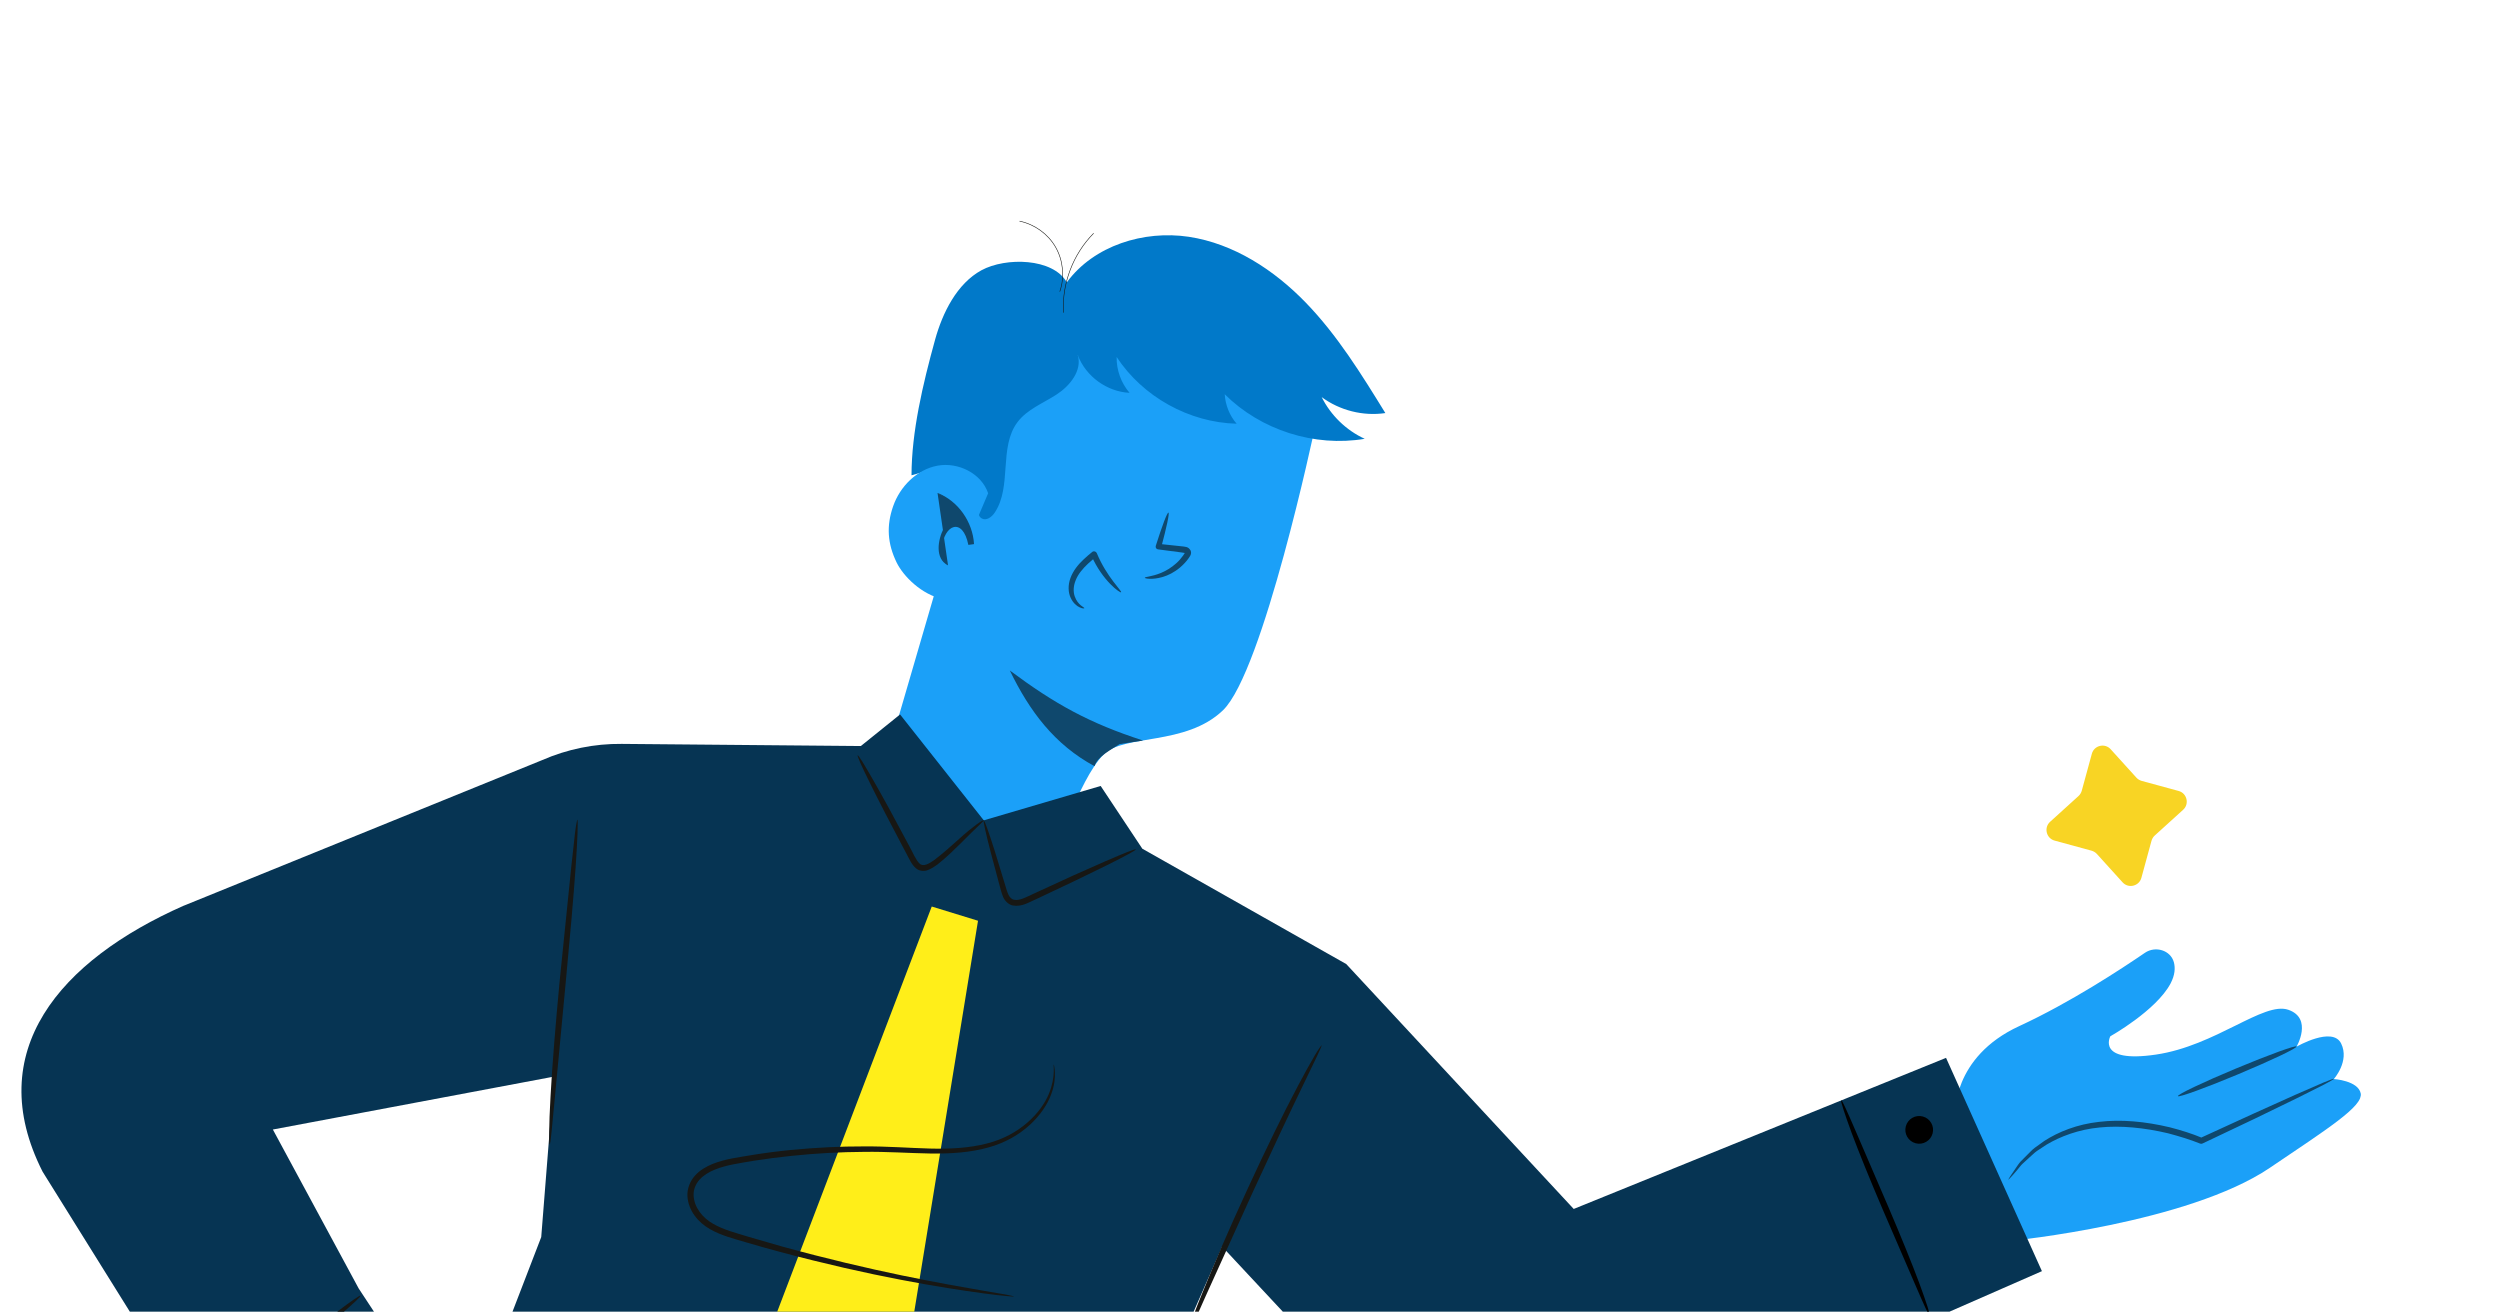 <svg width="223" height="117" viewBox="0 0 223 117" fill="none" xmlns="http://www.w3.org/2000/svg">
<g clip-path="url(#clip0_168_539)">
<path d="M79.547 66.808L79.872 64.909L84.939 47.536L90.73 33.493L107.66 27.97L117.966 34.302C118.009 34.063 117.642 35.311 117.258 38.279C117.258 38.279 112.675 59.917 109.085 63.361C105.756 66.56 100.218 65.456 98.418 67.318C96.181 69.638 94.041 76.531 94.041 76.531C94.041 76.531 80.596 73.297 79.54 66.796L79.547 66.808Z" fill="#1BA0F8"/>
<path d="M101.966 66.055L99.875 66.373C99.14 66.849 97.871 67.497 97.633 68.345C94.071 66.424 91.843 63.451 90.076 59.808C94.107 62.809 97.185 64.513 101.966 66.055Z" fill="#0F486D"/>
<path d="M95.173 25.166C97.588 21.896 102.022 20.523 106.037 21.121C110.048 21.729 113.639 24.07 116.468 26.987C119.296 29.905 121.442 33.388 123.573 36.846C121.597 37.141 119.505 36.613 117.894 35.422C118.705 37.05 120.082 38.385 121.733 39.142C117.259 39.896 112.463 38.373 109.245 35.166C109.302 36.126 109.677 37.073 110.308 37.795C106.064 37.689 101.932 35.388 99.606 31.846C99.579 32.999 100.004 34.166 100.756 35.04C98.743 34.946 96.846 33.569 96.139 31.676C96.543 33.043 95.45 34.411 94.242 35.194C93.048 35.97 91.623 36.511 90.766 37.648C89.071 39.886 90.292 43.382 88.733 45.72C88.474 46.118 87.975 46.483 87.573 46.245C87.029 45.926 87.396 45.124 87.539 44.511C87.817 43.272 86.732 42.059 85.508 41.731C84.284 41.403 82.529 42.083 81.307 42.396C81.315 38.524 82.304 34.307 83.411 30.295C84.074 27.901 85.356 25.303 87.541 24.109C89.723 22.925 93.916 23.017 95.15 25.171" fill="#0179C9"/>
<path d="M90.959 19.729C92.293 20.011 93.493 20.875 94.164 22.053C94.835 23.231 94.98 24.713 94.539 25.995" stroke="#171714" stroke-width="0.05" stroke-linecap="round" stroke-linejoin="round"/>
<path d="M94.86 27.872C94.718 25.283 95.723 22.666 97.541 20.82" stroke="#171714" stroke-width="0.05" stroke-linecap="round" stroke-linejoin="round"/>
<path d="M84.124 53.45C82.188 53.028 80.585 51.405 79.981 50.18C79.163 48.495 79.053 46.925 79.667 45.158C80.282 43.391 81.781 41.883 83.618 41.539C85.456 41.196 87.545 42.222 88.142 43.999" fill="#1BA0F8"/>
<path d="M83.628 43.973C85.341 44.822 86.535 46.64 86.632 48.543C86.53 48.114 86.431 47.675 86.18 47.315C85.93 46.955 85.492 46.686 85.059 46.765C84.455 46.875 84.146 47.541 84.009 48.134C83.898 48.549 83.837 48.977 83.899 49.395C83.97 49.816 84.195 50.234 84.565 50.431" fill="#0F486D"/>
<path d="M83.628 43.973C85.254 44.984 86.289 46.748 86.367 48.559L86.874 48.489C86.757 47.145 85.31 45.585 84.181 47.127C83.651 48.135 83.371 49.829 84.555 50.428C84.062 50.08 83.923 49.467 84.003 48.924C84.208 46.744 85.883 46.118 86.377 48.605L86.883 48.535C86.77 46.529 85.428 44.661 83.628 43.973Z" fill="#0F486D"/>
<path d="M102.114 51.541C102.1 51.592 102.73 51.75 103.706 51.469C104.188 51.327 104.737 51.061 105.255 50.625C105.507 50.41 105.761 50.153 105.982 49.854L106.143 49.615C106.198 49.532 106.29 49.35 106.217 49.136C106.004 48.72 105.682 48.786 105.52 48.743C104.772 48.662 104.067 48.581 103.37 48.514L103.578 48.83C104.061 47.028 104.337 45.756 104.225 45.726C104.114 45.696 103.659 46.909 103.095 48.69C103.06 48.821 103.121 48.957 103.252 48.992L103.293 49.003C103.985 49.091 104.697 49.184 105.44 49.285C105.534 49.3 105.607 49.309 105.658 49.322C105.678 49.328 105.708 49.336 105.708 49.336C105.714 49.316 105.781 49.268 105.765 49.286C105.785 49.291 105.722 49.285 105.692 49.277C105.692 49.277 105.684 49.307 105.675 49.338L105.545 49.541C105.355 49.805 105.15 50.044 104.923 50.243C104.479 50.645 103.992 50.927 103.577 51.098C102.723 51.455 102.108 51.442 102.114 51.541Z" fill="#0F486D"/>
<path d="M96.725 54.254C96.767 54.178 96.14 54.01 95.862 53.187C95.728 52.793 95.737 52.275 95.952 51.757C96.159 51.226 96.561 50.737 97.067 50.265C97.297 50.055 97.537 49.848 97.761 49.659L97.346 49.548C98.349 51.835 99.951 52.937 100.001 52.831C100.115 52.731 98.731 51.503 97.835 49.342C97.774 49.206 97.617 49.143 97.484 49.194C97.459 49.209 97.433 49.224 97.418 49.241C97.183 49.428 96.943 49.635 96.698 49.862C96.166 50.349 95.704 50.942 95.483 51.566C95.251 52.188 95.278 52.857 95.501 53.318C95.712 53.787 96.05 54.062 96.302 54.173C96.562 54.297 96.717 54.284 96.728 54.244L96.725 54.254Z" fill="#0F486D"/>
<path d="M89.195 79.28C89.51 79.321 86.668 82.52 86.668 82.52L82.976 81.206L83.214 77.08L86.229 74.448L88.411 75.489L89.195 79.28Z" fill="#EEB45B"/>
<path d="M193.912 85.841C193.618 84.752 192.26 84.356 191.332 84.987C189.26 86.406 184.666 89.43 180.113 91.53C174.088 94.311 174.389 99.46 174.389 99.46L179.462 110.673C179.462 110.673 195.159 109.105 202.453 104.18C207.604 100.698 210.802 98.679 210.577 97.534C210.343 96.385 208.178 96.25 208.178 96.25C208.178 96.25 209.602 94.657 208.831 93.083C208.06 91.509 204.853 93.363 204.853 93.363C204.853 93.363 206.321 90.837 204.119 90.073C201.917 89.309 197.642 93.286 192.303 94.07C186.965 94.853 188.24 92.438 188.24 92.438C188.24 92.438 192.324 90.147 193.61 87.735C194.009 86.974 194.045 86.354 193.912 85.841Z" fill="#1BA0F8"/>
<path d="M179.138 105.247C179.138 105.247 179.474 104.924 179.987 104.302C180.124 104.154 180.242 103.958 180.428 103.791C180.614 103.624 180.812 103.449 181.016 103.254C181.238 103.075 181.443 102.836 181.707 102.658C181.982 102.482 182.26 102.296 182.563 102.095C183.787 101.37 185.406 100.751 187.286 100.571C189.17 100.382 191.272 100.587 193.403 101.093C194.394 101.358 195.368 101.652 196.248 102.007C196.316 102.036 196.392 102.035 196.467 102C199.83 100.416 202.778 99.003 204.866 97.968C205.832 97.478 206.647 97.067 207.321 96.737C207.89 96.434 208.195 96.266 208.183 96.23C208.168 96.204 207.834 96.321 207.248 96.565C206.562 96.859 205.727 97.222 204.732 97.66C202.602 98.609 199.626 99.96 196.249 101.519L196.467 101.512C195.542 101.123 194.561 100.817 193.537 100.553C191.356 100.034 189.187 99.833 187.237 100.07C185.282 100.284 183.604 100.963 182.358 101.768C182.062 101.982 181.769 102.186 181.499 102.385C181.228 102.584 181.031 102.835 180.817 103.027C180.61 103.232 180.419 103.419 180.238 103.61C180.07 103.792 179.949 103.999 179.83 104.162C179.356 104.838 179.113 105.218 179.151 105.239L179.138 105.247Z" fill="#0F486D"/>
<path d="M204.843 93.36C204.266 93.531 194.27 97.776 194.27 97.776L204.843 93.36Z" fill="#0F486D"/>
<path d="M194.27 97.776C194.331 97.912 196.744 97.039 199.651 95.821C202.558 94.603 204.891 93.503 204.846 93.35C204.807 93.209 202.394 94.082 199.464 95.305C196.535 96.527 194.211 97.63 194.27 97.776Z" fill="#0F486D"/>
<path d="M16.384 80.791L48.37 67.798C50.605 66.823 53.014 66.329 55.458 66.355L76.788 66.546L80.286 63.729L87.752 73.174L98.18 70.108L101.896 75.705L120.087 85.995L140.375 107.839L173.587 94.361L182.139 113.387L139.889 131.909C134.974 134.065 129.229 132.884 125.577 128.954L109.017 111.201L101.149 129.115L96.641 152.574C96.34 154.143 95.575 157.161 94.042 156.729L37.488 141.998C35.839 141.556 37.547 138.216 38.158 136.622L48.278 110.347L49.413 96.033L24.339 100.753L31.991 114.925L37.122 122.724L24.568 134.738L18.739 128.488L3.802 104.518C-1.64 93.792 5.327 85.674 16.396 80.783L16.384 80.791Z" fill="#063453"/>
<path d="M87.239 82.131L78.271 137.125L67.305 144.627L63.209 133.046L83.111 80.862L87.239 82.131Z" fill="#FFEE19"/>
<path d="M117.875 93.237C117.875 93.237 117.615 93.558 117.251 94.188C116.877 94.815 116.366 95.752 115.754 96.901C114.526 99.22 112.931 102.461 111.264 106.095C109.586 109.725 108.165 113.045 107.186 115.485C106.19 117.91 105.706 119.473 105.807 119.5C105.847 119.511 105.981 119.134 106.279 118.465C106.628 117.691 107.043 116.749 107.537 115.633C108.674 113.128 110.137 109.895 111.755 106.324C113.42 102.7 114.957 99.433 116.097 97.08C116.629 95.985 117.074 95.052 117.44 94.293C117.759 93.629 117.913 93.258 117.885 93.24L117.875 93.237Z" fill="#171714"/>
<path d="M76.502 67.371C76.438 67.408 76.863 68.368 77.618 69.883C78.369 71.409 79.439 73.486 80.65 75.764C80.8 76.054 80.953 76.334 81.096 76.61C81.248 76.89 81.403 77.203 81.696 77.444C81.991 77.719 82.484 77.742 82.794 77.597C83.121 77.468 83.35 77.301 83.602 77.13C84.508 76.418 85.212 75.695 85.814 75.107C87.005 73.897 87.784 73.215 87.752 73.174C87.697 73.094 86.811 73.692 85.552 74.831C84.915 75.387 84.173 76.09 83.306 76.736C82.867 77.042 82.351 77.348 82.033 77.035C81.693 76.727 81.438 76.062 81.129 75.513C79.921 73.225 78.8 71.177 77.959 69.704C77.117 68.23 76.576 67.336 76.502 67.371Z" fill="#171714"/>
<path d="M87.752 73.174C87.68 73.198 87.921 74.283 88.374 76.032C88.625 76.957 88.892 77.983 89.191 79.094C89.277 79.378 89.338 79.676 89.478 80.007C89.609 80.324 89.926 80.68 90.336 80.769C91.174 80.917 91.794 80.465 92.403 80.216C94.895 79.049 97.134 77.978 98.748 77.173C100.362 76.369 101.34 75.838 101.315 75.767C101.281 75.692 100.247 76.11 98.591 76.827C96.936 77.545 94.667 78.565 92.175 79.731C91.558 80.011 90.942 80.367 90.462 80.26C89.985 80.175 89.841 79.54 89.668 78.972C89.331 77.884 89.018 76.867 88.744 75.947C88.196 74.227 87.828 73.173 87.757 73.197L87.752 73.174Z" fill="#171714"/>
<path d="M170.873 101.979C170.214 101.803 169.823 101.125 169.999 100.465C170.176 99.805 170.854 99.413 171.513 99.59C172.173 99.766 172.564 100.445 172.387 101.104C172.21 101.764 171.532 102.156 170.873 101.979Z" fill="black"/>
<path d="M51.494 73.096C51.494 73.096 51.388 73.49 51.299 74.226C51.201 75.079 51.087 76.112 50.957 77.325C50.676 80.072 50.318 83.633 49.916 87.562C49.538 91.563 49.247 95.196 49.106 97.828C49.035 99.144 48.989 100.206 48.987 100.943C48.974 101.678 48.983 102.093 49.026 102.093C49.066 102.104 49.132 101.698 49.2 100.957C49.276 100.109 49.38 99.073 49.499 97.858C49.76 95.106 50.094 91.549 50.464 87.622C50.842 83.621 51.163 79.996 51.345 77.375C51.435 76.064 51.494 74.995 51.517 74.263C51.542 73.521 51.541 73.119 51.498 73.118L51.494 73.096Z" fill="#171714"/>
<path d="M164.234 98.149C164.162 98.174 164.514 99.288 165.167 101.058C165.823 102.818 166.803 105.23 167.93 107.865C169.025 110.415 170.025 112.713 170.841 114.603C171.584 116.321 172.056 117.392 172.13 117.357C172.202 117.333 171.85 116.219 171.197 114.448C170.541 112.688 169.56 110.277 168.434 107.642C167.339 105.091 166.339 102.794 165.533 100.907C164.79 99.188 164.318 98.118 164.244 98.152L164.234 98.149Z" fill="black"/>
<path d="M19.386 125.872C19.486 125.986 22.419 123.777 25.946 120.934C29.473 118.092 32.262 115.692 32.165 115.569C32.066 115.455 29.132 117.664 25.605 120.507C22.079 123.349 19.289 125.749 19.386 125.872Z" fill="#171714"/>
<path d="M90.438 115.632C90.438 115.632 90.206 115.569 89.742 115.478C89.233 115.395 88.572 115.273 87.751 115.139C86.021 114.839 83.513 114.405 80.442 113.767C77.371 113.129 73.727 112.282 69.719 111.176C68.723 110.887 67.697 110.591 66.66 110.291C65.619 109.969 64.541 109.702 63.603 109.157C62.679 108.638 61.92 107.708 61.87 106.642C61.846 106.125 62.047 105.615 62.402 105.222C62.757 104.828 63.247 104.537 63.782 104.322C64.851 103.892 66.037 103.754 67.177 103.549C68.331 103.37 69.466 103.219 70.581 103.105C72.823 102.87 75 102.759 77.063 102.747C79.132 102.716 81.098 102.863 82.955 102.893C84.811 102.924 86.569 102.798 88.116 102.366C91.258 101.526 93.127 99.325 93.742 97.677C94.064 96.841 94.124 96.13 94.096 95.667C94.095 95.428 94.055 95.254 94.042 95.142C94.018 95.028 94.014 94.961 94.002 94.969C93.918 94.957 94.218 95.982 93.545 97.603C92.899 99.166 91.052 101.243 88.018 102.004C86.515 102.393 84.806 102.5 82.965 102.451C81.124 102.403 79.15 102.243 77.064 102.259C74.973 102.252 72.786 102.361 70.526 102.58C69.401 102.691 68.246 102.837 67.089 103.027C65.94 103.229 64.746 103.354 63.569 103.82C62.996 104.057 62.422 104.38 61.986 104.872C61.551 105.363 61.288 106.019 61.318 106.678C61.387 107.999 62.296 109.057 63.323 109.636C64.357 110.227 65.468 110.493 66.502 110.802C67.546 111.114 68.575 111.401 69.576 111.669C73.603 112.748 77.265 113.567 80.349 114.155C83.441 114.755 85.965 115.128 87.702 115.365C88.571 115.478 89.253 115.564 89.72 115.602C90.184 115.65 90.42 115.659 90.423 115.649L90.438 115.632Z" fill="#171714"/>
<path d="M25.553 133.852C25.553 133.852 28.545 137.497 32.144 140.534C34.09 142.173 37.014 141.904 38.716 140.005L40.383 138.151C40.383 138.151 44.601 145.272 47.496 143.898C47.496 143.898 48.86 142.571 48.142 140.881C48.142 140.881 50.995 142.21 50.829 138.66C50.829 138.66 53.683 138.329 53.043 135.01C53.043 135.01 55.955 134.097 54.955 131.073C53.955 128.048 49.085 122.793 47.102 121.698C45.392 120.751 43.979 121.859 41.956 123.379C40.492 124.474 38.253 127.488 38.253 127.488L35.284 124.608L25.553 133.852Z" fill="#1BA0F8"/>
<path d="M191.031 69.654L194.333 70.554C195.08 70.755 195.312 71.714 194.734 72.234L192.202 74.53C192.064 74.652 191.965 74.825 191.914 74.997L191.012 78.302C190.811 79.049 189.853 79.282 189.334 78.704L187.04 76.171C186.918 76.034 186.746 75.934 186.574 75.883L183.272 74.982C182.525 74.781 182.293 73.822 182.871 73.302L185.403 71.006C185.54 70.884 185.64 70.711 185.691 70.54L186.593 67.234C186.794 66.487 187.752 66.254 188.271 66.832L190.565 69.365C190.687 69.503 190.859 69.602 191.031 69.654Z" fill="#F8D424"/>
</g>
<defs>
<clipPath id="clip0_168_539">
<rect width="202.111" height="137.299" fill="white" transform="matrix(-0.966 -0.259 -0.259 0.966 222.76 52.31)"/>
</clipPath>
</defs>
</svg>
